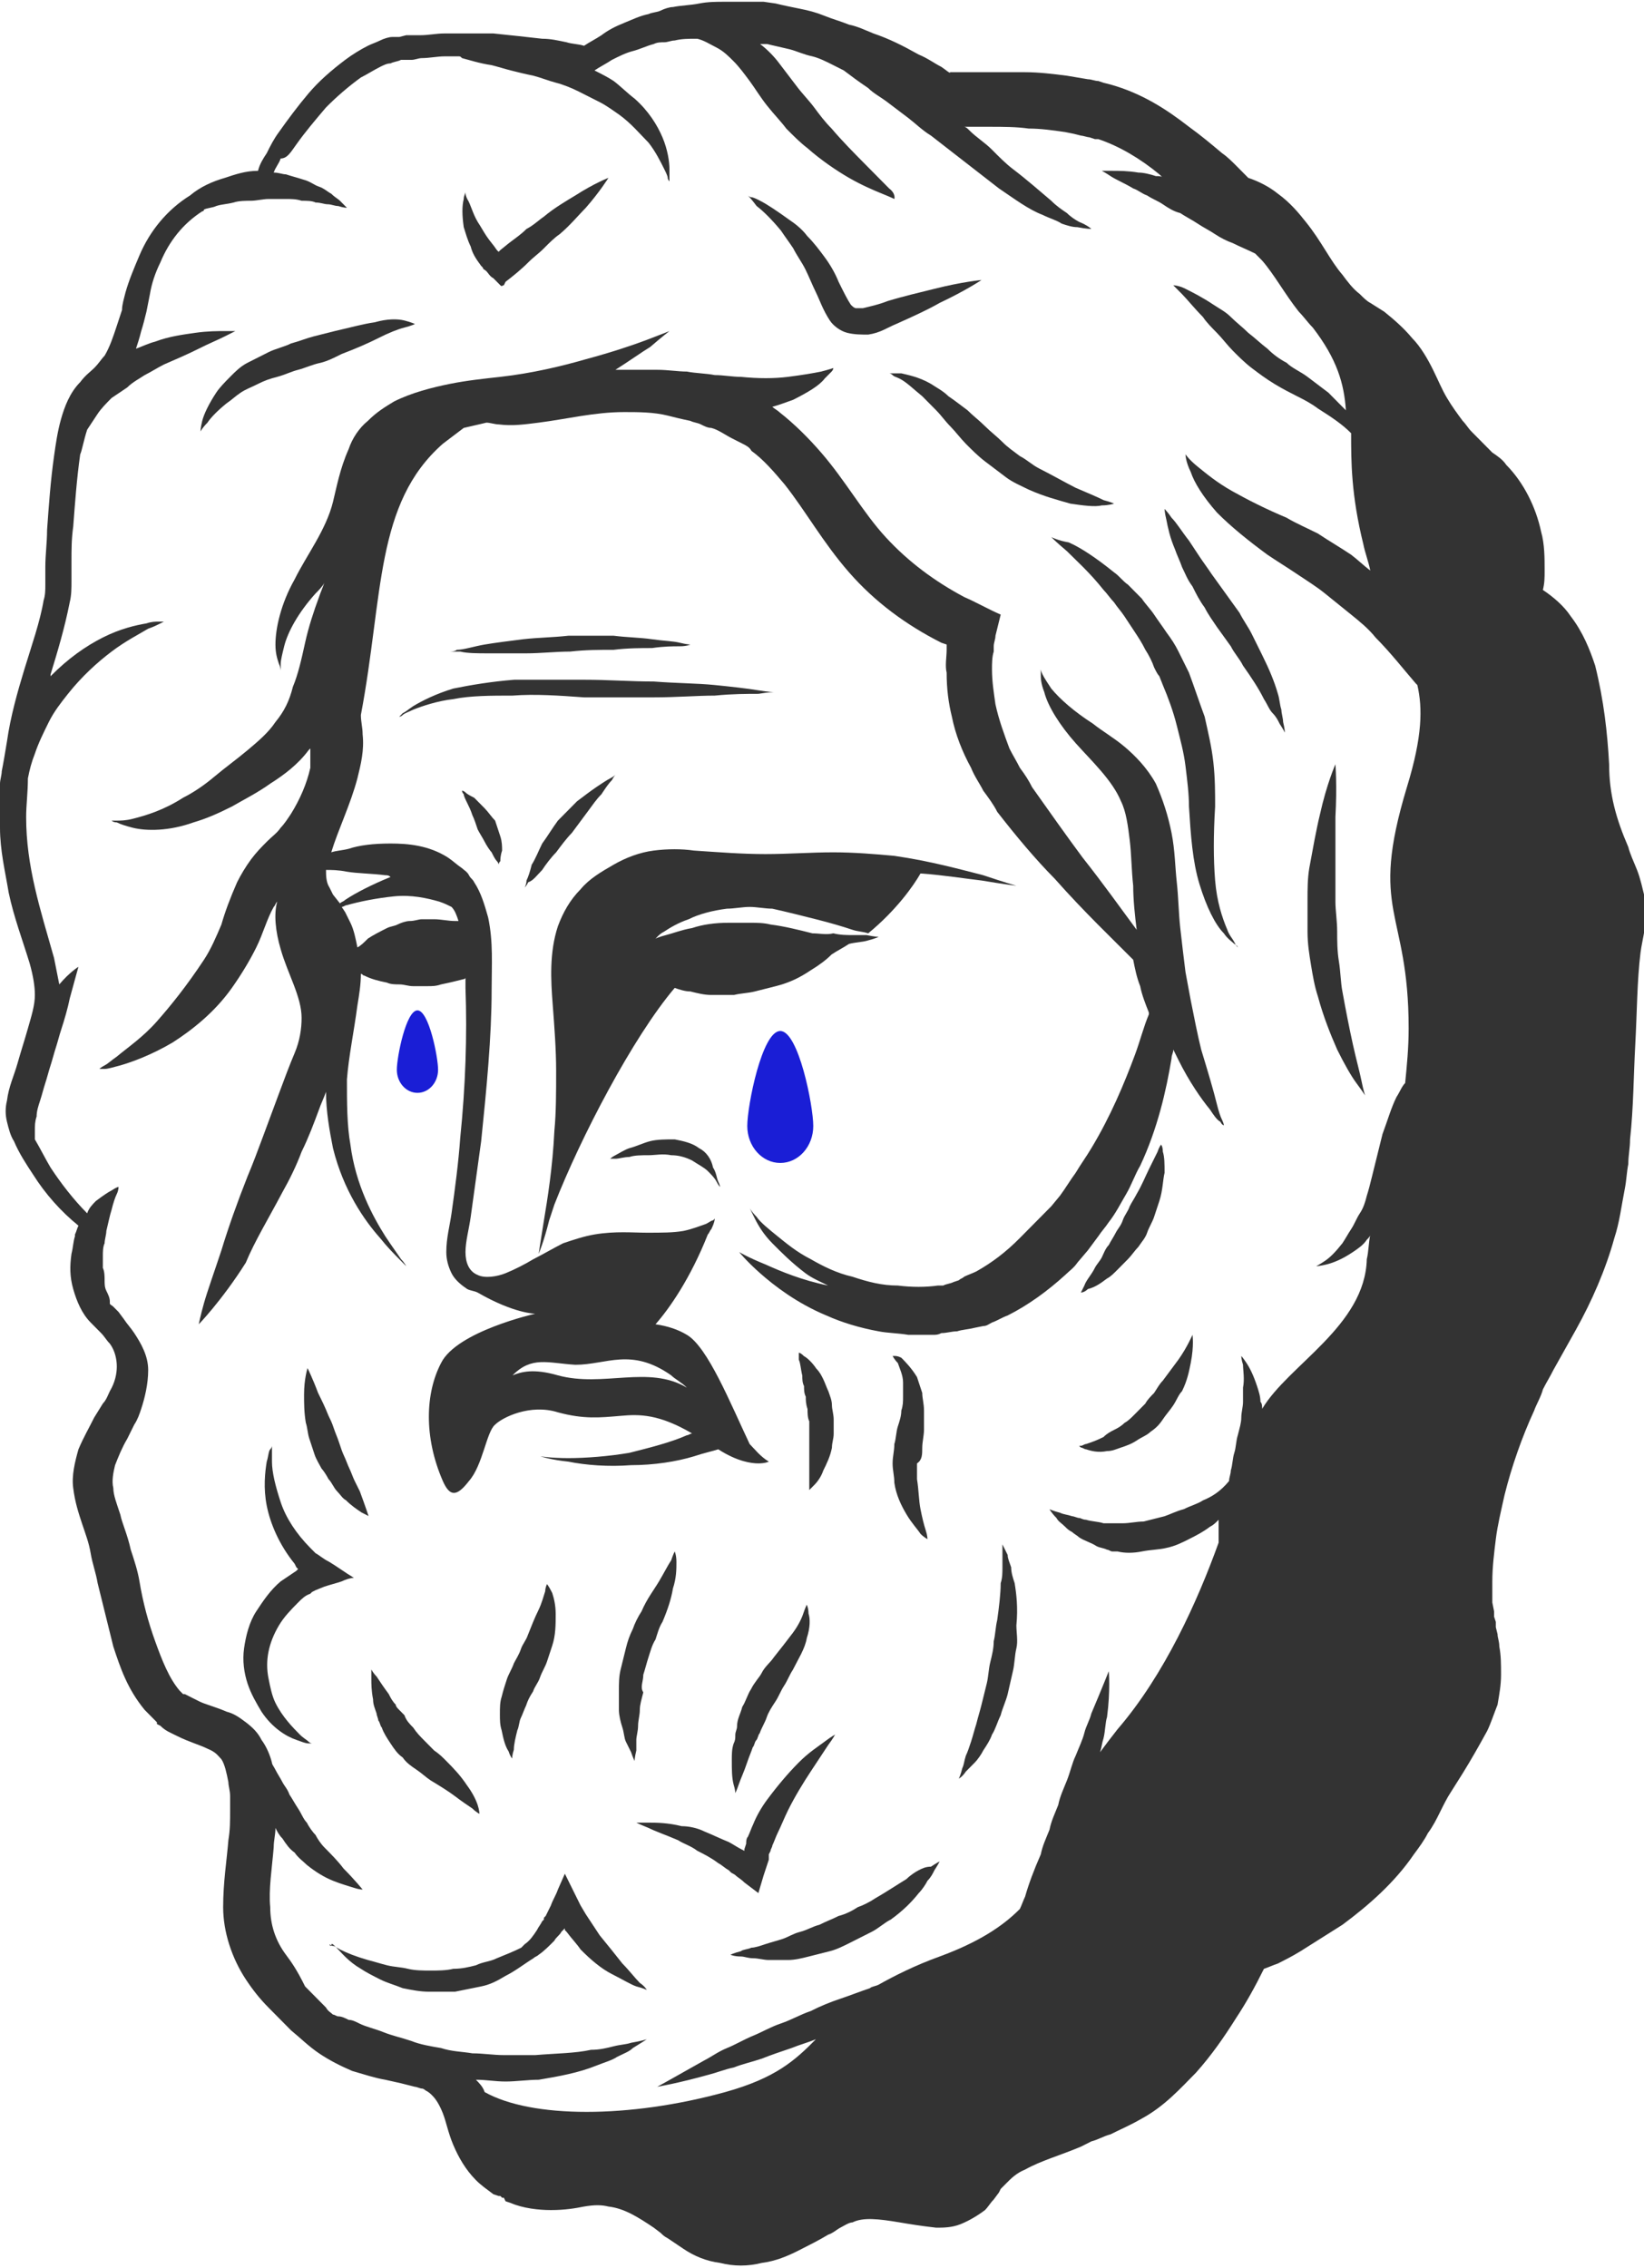 <svg width="319" height="440" viewBox="0 0 319 440" fill="none" xmlns="http://www.w3.org/2000/svg">
<g clip-path="url(#clip0_4226_9078)">
<path d="M317.647 168.758C316.97 167.05 316.294 165.683 315.955 164.317C313.587 158.851 312.234 154.068 312.234 148.261C311.896 142.112 311.219 135.963 309.528 129.13C308.513 126.056 307.16 122.64 304.792 119.565C303.439 117.516 301.409 115.807 299.38 114.441C299.718 113.075 299.718 112.05 299.718 110.683C299.718 108.292 299.718 105.559 299.041 103.168C298.026 98.385 295.659 93.603 292.276 90.186C291.599 89.162 290.584 88.478 289.569 87.795L287.54 85.745C287.201 85.404 286.863 85.062 286.525 84.721L285.51 83.696C284.833 83.012 284.495 82.329 283.819 81.646C282.804 80.279 281.789 78.913 280.774 77.205C279.759 75.497 279.083 73.789 278.068 71.739C277.053 69.689 275.7 67.298 274.008 65.59C272.317 63.54 270.287 61.832 268.596 60.466L265.89 58.758C265.213 58.416 264.537 57.733 263.86 57.05C262.507 56.025 261.492 54.658 260.477 53.292C258.109 50.559 256.418 46.801 253.373 43.044C252.02 41.335 250.329 39.286 247.961 37.578C246.269 36.211 244.24 35.186 242.21 34.503C241.533 33.82 240.857 33.137 240.18 32.453C239.165 31.429 238.151 30.404 237.136 29.721C235.106 28.012 233.076 26.304 230.708 24.596C226.311 21.18 221.575 18.106 215.486 16.398L214.133 16.056L213.118 15.714C212.441 15.714 211.765 15.373 211.088 15.373L209.058 15.031L207.029 14.689C204.322 14.348 201.616 14.006 198.91 14.006C196.204 14.006 193.497 14.006 190.791 14.006C189.438 14.006 188.085 14.006 186.732 14.006C186.055 14.006 185.04 14.006 184.364 14.006C184.364 14.348 183.687 13.665 182.672 12.981C181.319 12.298 179.966 11.273 178.275 10.59C175.23 8.882 172.524 7.516 169.479 6.491C167.788 5.807 166.435 5.124 164.743 4.783C163.052 4.099 161.699 3.758 160.007 3.075C158.316 2.391 156.963 2.05 155.271 1.708C153.58 1.366 151.889 1.025 150.536 0.683L148.168 0.342H147.491H147.153H146.814H145.8H143.432H140.725C139.034 0.342 137.343 0.342 135.651 0.683C133.96 1.025 132.268 1.025 130.577 1.366C129.9 1.366 128.885 1.708 128.209 2.05C127.532 2.391 126.517 2.391 125.841 2.733C124.15 3.075 122.796 3.758 121.105 4.441C119.414 5.124 118.06 5.807 116.707 6.832C115.692 7.516 114.339 8.199 113.324 8.882C112.31 8.54 110.957 8.54 109.942 8.199C108.25 7.857 106.897 7.516 105.206 7.516C102.161 7.174 99.117 6.832 95.734 6.491C94.042 6.491 92.689 6.491 90.998 6.491C89.306 6.491 87.953 6.491 86.262 6.491C84.57 6.491 83.217 6.832 81.526 6.832C80.173 6.832 79.496 6.832 78.82 6.832L77.467 7.174C77.128 7.174 77.128 7.174 76.79 7.174H76.114C75.437 7.174 74.422 7.516 73.746 7.857C73.069 8.199 72.054 8.54 71.377 8.882C70.024 9.565 68.333 10.59 66.98 11.615C64.274 13.665 61.906 15.714 59.876 18.106C57.846 20.497 55.816 23.23 54.125 25.621C53.11 26.988 52.434 28.354 51.757 29.721C51.081 30.745 50.404 31.77 50.066 33.137C47.698 33.137 45.668 33.82 43.638 34.503C41.27 35.186 38.902 36.211 36.873 37.919C32.475 40.652 29.092 44.752 27.063 49.534C26.048 51.925 25.033 54.317 24.356 56.708C24.018 58.075 23.68 59.099 23.68 60.124C23.341 61.149 23.003 62.174 22.665 63.199C21.988 65.248 21.312 67.298 20.297 69.006C19.62 69.689 19.282 70.373 18.267 71.397C17.591 72.081 16.576 72.764 15.561 74.13C13.531 76.18 12.516 78.913 11.84 81.304C11.163 83.696 10.825 86.087 10.487 88.478C9.81 93.261 9.472 98.043 9.134 102.826C9.134 105.217 8.795 107.609 8.795 110V113.416C8.795 114.441 8.795 115.466 8.457 116.491C7.78 120.59 6.089 125.373 4.736 129.814C3.383 134.255 2.03 139.037 1.353 143.82C1.015 145.87 0.677 147.919 0.338 149.627C0.338 150.311 0 151.335 0 152.019C0 155.093 0 157.484 0 159.876C0 160.217 0 160.559 0 160.559C0 165 1.015 169.099 1.691 173.199C2.706 177.981 4.398 182.422 5.751 186.863C6.427 189.255 6.766 191.304 6.766 193.012C6.766 195.062 6.089 197.112 5.413 199.503C4.736 201.894 4.059 203.944 3.383 206.335C2.706 208.727 1.691 210.776 1.353 213.509C1.015 214.876 1.015 216.242 1.353 217.609C1.691 218.975 2.03 220.342 2.706 221.366C3.721 223.758 5.074 225.807 6.427 227.857C8.795 231.615 11.84 235.031 15.223 237.764C14.884 238.447 14.884 238.789 14.546 239.472V239.814C14.208 240.839 14.208 241.863 13.87 243.23C13.531 245.621 13.531 247.671 14.208 250.062C14.884 252.453 15.899 254.845 17.591 256.553L18.605 257.578L19.62 258.602C20.297 259.286 20.635 259.969 21.312 260.652C22.327 262.019 22.665 263.727 22.665 265.093C22.665 266.46 22.327 268.168 21.312 269.876C20.974 270.559 20.635 271.584 19.959 272.267L18.267 275C17.252 277.05 16.238 278.758 15.223 281.149C14.546 283.54 13.87 286.273 14.208 288.665C14.546 291.398 15.223 293.447 15.899 295.497C16.576 297.547 17.252 299.255 17.591 301.304C17.929 303.354 18.605 305.062 18.944 307.112C19.959 311.211 20.974 315.311 21.988 319.41C23.341 323.509 24.695 327.609 28.077 331.708C28.416 332.05 29.092 332.733 29.43 333.075L30.445 334.099V334.441L31.122 334.783C32.137 335.807 33.152 336.149 34.505 336.832C36.535 337.857 38.902 338.54 40.256 339.224C41.947 339.907 42.285 340.59 42.962 341.273C43.638 342.298 43.977 344.006 44.315 345.714C44.315 346.398 44.653 347.422 44.653 348.447V349.814V351.18C44.653 353.23 44.653 354.938 44.315 356.988C43.977 361.087 43.3 365.186 43.3 369.969C43.3 374.752 44.992 379.876 47.698 383.975C49.051 386.025 50.404 387.733 52.095 389.441C53.449 390.807 55.14 392.516 56.493 393.882C58.184 395.248 59.876 396.957 61.906 398.323C63.935 399.689 65.965 400.714 68.333 401.739C70.701 402.422 72.731 403.106 74.76 403.447L77.805 404.13L80.511 404.814C80.849 404.814 81.526 405.155 81.864 405.155C82.203 405.155 82.541 405.497 82.541 405.497C83.217 405.839 83.556 406.18 83.894 406.522C84.57 407.205 85.247 408.23 85.924 409.938C86.6 411.646 86.939 413.696 87.953 416.087C88.968 418.478 90.321 420.87 92.351 422.919C93.366 423.944 94.381 424.627 95.734 425.652L96.749 425.994H97.087L97.425 426.335H97.763L98.102 427.019L99.117 427.36C101.485 428.385 104.529 428.727 106.897 428.727C109.603 428.727 111.633 428.385 113.324 428.044C115.354 427.702 116.707 427.702 118.06 428.044C121.105 428.385 123.811 430.093 126.856 432.143L128.209 433.168C128.547 433.509 128.885 433.851 129.562 434.193C130.577 434.876 131.592 435.559 132.607 436.242C134.636 437.609 137.004 438.634 139.71 438.975C142.417 439.658 145.123 439.658 147.829 438.975C150.536 438.634 152.903 437.609 154.933 436.584C156.963 435.559 158.993 434.534 160.684 433.509C161.699 433.168 162.375 432.484 163.052 432.143C163.729 431.801 164.743 431.118 165.42 431.118C167.45 430.093 170.494 430.435 174.554 431.118C176.583 431.46 178.613 431.801 181.657 432.143C183.011 432.143 184.702 432.143 186.393 431.46C188.085 430.776 189.776 429.752 191.129 428.727C191.806 428.043 192.144 427.36 192.821 426.677L193.836 425.311L194.174 424.627L194.512 424.286C194.85 423.944 194.85 423.944 195.189 423.602C196.204 422.578 197.218 421.553 198.91 420.87C201.954 419.161 205.675 418.137 209.735 416.429C210.411 416.087 211.088 415.745 211.765 415.404C213.118 415.062 214.133 414.379 215.486 414.037C217.515 413.012 219.207 412.329 221.575 410.963C225.972 408.571 229.017 405.155 232.061 402.081C235.106 398.665 237.474 395.248 239.842 391.491C241.872 388.416 243.563 385.342 245.254 381.925C246.269 381.584 246.946 381.242 247.961 380.901C249.314 380.217 250.667 379.534 252.358 378.509C255.065 376.801 257.771 375.093 260.477 373.385C265.551 369.627 270.626 365.186 274.347 359.721C275.362 358.354 276.376 356.988 277.053 355.621C278.068 354.255 278.744 352.888 279.421 351.522C280.098 350.155 280.774 348.789 281.451 347.764L283.819 344.006C285.51 341.273 286.863 338.882 288.555 335.807C289.231 334.441 289.908 332.391 290.584 330.683C290.923 328.634 291.261 326.925 291.261 324.876C291.261 322.826 291.261 321.118 290.923 319.41C290.923 318.385 290.584 317.702 290.584 317.019L290.246 315.652V314.627L289.908 313.603C289.908 313.261 289.908 312.919 289.908 312.578L289.569 310.87C289.569 309.503 289.569 308.137 289.569 306.77C289.569 304.037 289.908 301.304 290.246 298.571C290.584 295.839 291.261 293.106 291.937 290.031C293.291 284.565 295.32 278.758 297.688 273.634C298.026 272.609 299.041 270.901 299.38 269.534C300.056 268.168 300.733 267.143 301.409 265.776L305.807 257.919C308.852 252.453 311.558 246.304 313.249 240.155C314.264 237.081 314.602 234.006 315.279 230.59C315.617 228.882 315.617 227.516 315.955 225.807C315.955 224.099 316.294 222.733 316.294 221.025C316.97 214.876 316.97 208.727 317.309 202.578C317.647 196.429 317.647 190.28 318.323 184.814C318.662 182.081 319.677 179.348 319.338 174.907C318.662 172.174 318.323 170.466 317.647 168.758ZM55.478 379.193C53.449 376.46 52.434 373.385 52.434 369.969C52.095 366.553 52.772 362.453 53.11 358.354C53.11 356.988 53.449 355.963 53.449 354.596C53.787 355.28 54.125 355.963 54.802 356.646C55.478 357.671 56.155 358.696 57.17 359.379C57.846 360.404 58.861 361.087 59.538 361.77C61.229 363.137 62.92 364.162 64.612 364.845C66.303 365.528 67.656 365.87 68.671 366.211C69.686 366.553 70.363 366.553 70.363 366.553C70.363 366.553 69.01 364.845 66.642 362.453C65.627 361.087 64.274 359.721 62.92 358.354C62.244 357.671 61.567 356.646 61.229 355.963C60.553 355.28 59.876 354.255 59.538 353.571C58.861 352.888 58.523 351.863 57.846 350.839C57.17 349.814 56.831 349.13 56.155 348.106C55.816 347.081 55.14 346.398 54.802 345.714C54.463 345.031 53.787 344.006 53.449 343.323C53.11 342.64 52.772 342.298 52.772 341.957C52.434 340.59 51.757 338.882 50.742 337.516C50.066 336.149 49.051 335.124 47.698 334.099C46.345 333.075 45.33 332.391 43.977 332.05C41.609 331.025 39.917 330.683 38.564 330C37.888 329.658 37.211 329.317 36.535 328.975L35.858 328.634H35.52C35.181 328.292 35.181 328.292 34.843 327.95C32.813 325.559 31.46 322.143 30.107 318.385C28.754 314.627 27.739 310.87 27.063 306.77C26.724 304.721 26.048 302.671 25.371 300.621C24.695 297.547 23.68 295.497 23.341 293.789C22.665 291.739 21.988 290.031 21.988 288.665C21.65 287.298 21.988 285.59 22.327 284.224C23.003 282.516 23.68 280.807 24.695 279.099L26.048 276.366C26.724 275.342 27.063 274.317 27.401 273.292C28.077 271.242 28.754 268.509 28.754 265.776C28.754 263.043 27.401 260.652 26.048 258.602C25.371 257.578 24.695 256.894 24.018 255.87L23.003 254.503L21.988 253.478C21.65 253.137 21.312 253.137 21.312 252.795V252.453C21.312 251.77 20.974 251.087 20.635 250.404C20.297 249.721 20.297 249.037 20.297 248.354C20.297 247.671 20.297 246.646 19.959 245.963C19.959 245.28 19.959 244.255 19.959 243.571C19.959 242.888 19.959 241.863 20.297 241.18C20.297 240.497 20.635 239.472 20.635 238.789C20.974 237.422 21.312 235.714 21.65 234.689C21.988 233.323 22.327 232.298 22.665 231.615C23.003 230.932 23.003 230.248 23.003 230.248C23.003 230.248 22.665 230.248 21.65 230.932C20.974 231.273 19.959 231.957 18.605 232.981C17.929 233.665 17.252 234.348 16.914 235.373C14.208 232.64 11.84 229.565 9.81 226.491C8.795 224.783 7.78 222.733 6.766 221.025C6.766 220.342 6.766 220 6.766 219.317C6.766 218.292 6.766 217.609 7.104 216.584C7.104 215.559 7.442 214.534 7.78 213.509C8.119 212.484 8.457 211.118 8.795 210.093C9.134 209.068 9.472 207.702 9.81 206.677C10.149 205.652 10.487 204.286 10.825 203.261C11.163 202.236 11.502 200.87 11.84 199.845C12.516 197.795 13.193 195.404 13.531 193.696C14.546 189.938 15.223 187.547 15.223 187.547C15.223 187.547 13.531 188.571 11.502 190.963C11.163 189.255 10.825 187.547 10.487 185.839C9.134 181.056 7.78 176.615 6.766 172.174C5.751 167.733 5.074 163.292 5.074 158.509C5.074 156.118 5.413 153.727 5.413 150.994C5.751 149.286 6.089 147.919 6.766 146.211C7.442 144.161 8.457 142.112 9.472 140.062C10.487 138.012 11.84 136.304 13.193 134.596C15.899 131.18 18.944 128.447 21.65 126.398C24.356 124.348 27.063 122.981 28.754 121.957C29.769 121.615 30.445 121.273 31.122 120.932C31.799 120.59 31.799 120.59 31.799 120.59C31.799 120.59 31.46 120.59 30.784 120.59C30.107 120.59 29.43 120.59 28.416 120.932C26.386 121.273 23.341 121.957 19.959 123.665C16.576 125.373 13.193 127.764 9.81 131.18C9.81 131.18 9.81 131.18 9.81 130.839C11.163 126.398 12.516 121.957 13.531 116.832C13.87 115.466 13.87 114.099 13.87 112.733V108.975C13.87 106.584 13.87 104.534 14.208 102.143C14.546 97.702 14.884 92.919 15.561 88.137C15.899 87.453 16.238 85.404 16.914 83.354C17.591 82.329 18.267 81.304 18.944 80.279C19.62 79.255 20.635 78.23 21.65 77.205C22.665 76.522 23.68 75.838 24.695 75.155C25.709 74.13 27.063 73.447 28.077 72.764C29.43 72.081 30.445 71.397 31.799 70.714C34.166 69.689 36.535 68.665 38.564 67.64C40.594 66.615 42.285 65.932 43.638 65.248C44.992 64.565 45.668 64.224 45.668 64.224C45.668 64.224 44.992 64.224 43.638 64.224C42.285 64.224 40.256 64.224 37.888 64.565C35.52 64.907 32.813 65.248 30.107 66.273C28.754 66.615 27.401 67.298 26.386 67.64C26.724 66.615 27.063 65.59 27.401 64.224C27.739 63.199 28.077 61.832 28.416 60.466L29.092 57.05C29.43 55 30.107 52.95 31.122 50.901C32.813 46.801 35.52 43.385 39.241 40.994C39.241 40.994 39.579 40.994 39.579 40.652C40.256 40.311 41.27 40.311 41.947 39.969C42.962 39.627 43.977 39.627 45.33 39.286C46.345 38.944 47.698 38.944 48.713 38.944C49.727 38.944 51.081 38.602 52.095 38.602C53.11 38.602 54.463 38.602 55.478 38.602C56.493 38.602 57.508 38.602 58.523 38.944C59.538 38.944 60.553 38.944 61.229 39.286C62.244 39.286 62.92 39.627 63.597 39.627C64.274 39.627 64.95 39.969 65.627 39.969C66.642 40.311 67.318 40.311 67.318 40.311C67.318 40.311 66.98 39.969 65.965 38.944C65.627 38.602 64.95 38.261 64.274 37.578C63.597 37.236 62.92 36.553 61.906 36.211C60.891 35.87 60.214 35.186 58.861 34.845C57.846 34.503 56.493 34.161 55.478 33.82C54.802 33.82 54.125 33.478 53.11 33.478C53.449 32.453 54.125 31.77 54.463 30.745C55.816 30.745 56.493 29.379 57.508 28.012C59.199 25.621 61.229 23.23 63.259 20.838C65.288 18.789 67.656 16.739 70.024 15.031C71.377 14.348 72.392 13.665 73.746 12.981C74.422 12.64 75.099 12.298 75.775 12.298C76.452 11.957 77.128 11.957 77.805 11.615H78.481H78.82H79.835C80.511 11.615 81.188 11.273 81.864 11.273C83.217 11.273 84.909 10.932 86.262 10.932C87.277 10.932 87.953 10.932 88.968 10.932C89.306 10.932 89.306 10.932 89.645 11.273C90.998 11.615 93.028 12.298 95.395 12.64C96.749 12.981 97.763 13.323 99.117 13.665C100.47 14.006 101.823 14.348 103.514 14.689C104.867 15.031 106.559 15.714 107.912 16.056C109.265 16.398 110.957 17.081 112.31 17.764C113.663 18.447 115.016 19.13 116.369 19.814C117.722 20.497 119.075 21.522 120.09 22.205C122.458 23.913 124.15 25.963 125.841 27.671C127.194 29.379 128.209 31.429 128.885 32.795C129.224 33.478 129.562 34.161 129.562 34.503C129.562 34.845 129.9 35.186 129.9 35.186C129.9 35.186 129.9 34.845 129.9 34.503C129.9 34.161 129.9 33.478 129.9 32.795C129.9 31.429 129.562 29.037 128.547 26.646C127.532 24.255 125.841 21.522 123.135 19.13C121.782 18.106 120.428 16.739 119.075 15.714C118.06 15.031 116.707 14.348 115.354 13.665C116.369 12.981 117.722 12.298 118.737 11.615C120.09 10.932 121.443 10.248 122.796 9.907C124.15 9.565 125.503 8.882 126.856 8.54C127.532 8.199 128.209 8.199 128.885 8.199C129.562 8.199 130.239 7.857 130.915 7.857C132.268 7.516 133.621 7.516 134.975 7.516H135.313C136.666 7.857 137.681 8.54 139.034 9.224C140.387 9.907 141.402 10.932 142.417 11.957C143.432 12.981 144.446 14.348 145.461 15.714C146.476 17.081 147.491 18.789 148.844 20.497C150.197 22.205 151.55 23.571 152.565 24.938C153.918 26.304 155.271 27.671 156.625 28.696C159.331 31.087 162.375 33.137 164.743 34.503C167.111 35.87 169.479 36.894 171.171 37.578C172.862 38.261 173.539 38.602 173.539 38.602C173.539 38.602 173.877 37.578 172.524 36.553C171.509 35.528 169.818 33.82 167.788 31.77C165.758 29.721 163.39 27.329 161.361 24.938C160.007 23.571 158.993 22.205 157.978 20.838C156.963 19.472 155.61 18.106 154.595 16.739C153.58 15.373 152.227 13.665 151.212 12.298C150.197 10.932 148.844 9.565 147.491 8.54H148.844C150.197 8.882 151.889 9.224 153.242 9.565C154.595 9.907 155.948 10.59 157.639 10.932C158.993 11.273 160.346 11.957 161.699 12.64C162.375 12.981 163.052 13.323 163.729 13.665C165.082 14.689 166.435 15.714 168.464 17.081C169.479 18.106 170.832 18.789 172.186 19.814C173.539 20.838 174.892 21.863 176.245 22.888C177.598 23.913 178.951 25.279 180.643 26.304C181.996 27.329 183.687 28.696 185.04 29.721C186.393 30.745 188.085 32.112 189.438 33.137C190.791 34.161 192.482 35.528 193.836 36.553C196.88 38.602 199.586 40.652 202.293 41.677C203.646 42.36 204.999 42.702 206.014 43.385C207.029 43.727 208.043 44.068 209.058 44.068C210.75 44.41 211.765 44.41 211.765 44.41C211.765 44.41 211.088 43.727 209.397 43.044C208.72 42.702 207.705 42.019 207.029 41.335C206.014 40.652 204.999 39.969 203.984 38.944C201.954 37.236 199.248 34.845 196.542 32.795C195.189 31.77 193.836 30.404 192.482 29.037C191.129 27.671 189.438 26.646 188.085 25.279C187.747 24.938 187.408 24.596 187.07 24.596C187.408 24.596 187.747 24.596 188.423 24.596C189.776 24.596 190.791 24.596 192.144 24.596C194.512 24.596 197.218 24.596 199.586 24.938C201.954 24.938 204.322 25.279 206.69 25.621L208.382 25.963L209.735 26.304C210.073 26.304 211.088 26.646 211.426 26.646L212.441 26.988H213.118C217.177 28.354 221.236 30.745 224.958 33.82C225.296 34.161 225.634 34.503 225.972 34.503C225.296 34.161 224.958 34.161 224.281 34.161C223.266 33.82 221.913 33.478 220.898 33.478C218.868 33.137 217.177 33.137 215.824 33.137C214.471 33.137 213.794 33.137 213.794 33.137C213.794 33.137 214.471 33.478 215.486 34.161C216.501 34.845 218.192 35.528 219.883 36.553C220.898 36.894 221.575 37.578 222.59 37.919C223.604 38.602 224.619 38.944 225.634 39.627C226.649 40.311 227.664 40.994 229.017 41.335C230.032 42.019 231.385 42.702 232.4 43.385C233.415 44.068 234.768 44.752 235.783 45.435C236.797 46.118 238.151 46.801 239.165 47.143C240.519 47.826 242.21 48.509 243.563 49.193C243.901 49.534 244.578 50.217 244.916 50.559C247.284 53.292 249.314 57.05 252.02 60.466C253.035 61.491 253.712 62.516 254.726 63.54C259.462 69.689 260.815 74.472 261.154 79.596C260.139 78.571 258.786 77.205 257.771 76.18C256.418 75.155 255.065 74.13 253.712 73.106C252.358 72.081 250.667 71.397 249.652 70.373C248.299 69.689 246.946 68.665 245.931 67.64C244.578 66.615 243.563 65.59 242.21 64.565C241.195 63.54 239.842 62.516 238.827 61.491C237.812 60.466 236.459 59.783 235.444 59.099C233.415 57.733 231.385 56.708 230.032 56.025C228.679 55.342 227.664 55.342 227.664 55.342C227.664 55.342 228.34 56.025 229.355 57.05C230.37 58.075 231.723 59.783 233.415 61.491C234.091 62.516 235.106 63.54 236.121 64.565C237.136 65.59 238.151 66.957 239.165 67.981C240.18 69.006 241.533 70.373 242.887 71.397C244.24 72.422 245.593 73.447 247.284 74.472C248.976 75.497 250.329 76.18 251.682 76.863C253.035 77.547 254.388 78.23 255.741 79.255C258.447 80.963 260.477 82.329 262.169 84.037C262.169 89.503 262.169 95.994 264.537 105.559C264.875 107.267 265.551 108.975 265.89 110.683C264.537 109.658 263.522 108.634 262.169 107.609C260.139 106.242 257.771 104.876 255.741 103.509C253.712 102.484 251.344 101.46 249.652 100.435C245.593 98.727 242.21 97.019 239.165 95.311C236.121 93.603 234.091 91.894 232.4 90.528C230.708 89.162 230.032 88.137 230.032 88.137C230.032 88.137 230.032 89.503 231.047 91.553C231.723 93.603 233.415 96.335 236.121 99.41C238.827 102.143 242.21 104.876 245.931 107.609C247.961 108.975 249.652 110 251.682 111.366C253.712 112.733 255.403 113.758 257.094 115.124C258.786 116.491 260.477 117.857 262.169 119.224C263.86 120.59 265.551 121.957 266.905 123.665C269.949 126.739 272.317 129.814 274.685 132.547L275.023 132.888C276.038 137.329 276.038 142.795 272.994 152.702C265.551 177.298 273.332 176.273 273.332 199.503C273.332 203.261 272.994 206.677 272.655 210.093C271.979 210.776 271.64 211.801 270.964 212.826C269.949 214.876 269.273 217.267 268.258 220C267.919 221.366 267.581 222.733 267.243 224.099C266.905 225.466 266.566 226.832 266.228 228.199C265.89 229.565 265.551 230.932 265.213 231.957C264.875 233.323 264.537 234.348 263.86 235.373C263.183 236.398 262.845 237.422 262.169 238.447C261.492 239.472 261.154 240.155 260.477 241.18C259.124 242.888 258.109 243.913 257.094 244.596C256.08 245.28 255.403 245.621 255.403 245.621C255.403 245.621 256.079 245.621 257.433 245.28C258.786 244.938 260.477 244.255 262.507 242.888C263.522 242.205 264.537 241.522 265.213 240.497C265.551 240.155 265.89 239.814 265.89 239.472C265.551 241.18 265.551 242.888 265.213 244.255C264.875 257.236 249.99 264.752 244.916 273.292C244.916 272.95 244.916 272.267 244.578 271.925C244.578 270.901 244.24 269.876 243.901 268.851C243.225 266.801 242.548 265.435 241.872 264.41C241.195 263.385 240.857 263.043 240.857 263.043C240.857 263.043 240.857 263.727 241.195 264.752C241.195 265.776 241.533 267.484 241.195 269.193C241.195 270.217 241.195 270.901 241.195 271.925C241.195 272.95 240.857 273.975 240.857 275C240.857 276.025 240.519 277.05 240.18 278.416C239.842 279.441 239.842 280.807 239.504 281.832C239.165 282.857 239.165 284.224 238.827 285.248C238.827 285.932 238.489 286.615 238.489 287.298C236.797 289.348 235.106 290.373 233.415 291.056C232.4 291.739 231.047 292.081 229.694 292.764C228.34 293.106 226.987 293.789 225.972 294.13C224.619 294.472 223.266 294.814 221.913 295.155C220.56 295.155 219.207 295.497 217.854 295.497H216.839C216.5 295.497 216.162 295.497 215.824 295.497C215.147 295.497 214.471 295.497 214.133 295.497C213.118 295.155 211.765 295.155 210.75 294.814C210.073 294.814 209.735 294.472 209.397 294.472C209.058 294.472 208.382 294.13 208.043 294.13C207.029 293.789 206.352 293.789 205.675 293.447C204.322 293.106 203.646 292.764 203.646 292.764C203.646 292.764 203.984 293.447 204.999 294.472C205.337 295.155 206.014 295.497 206.69 296.18C207.029 296.522 207.367 296.863 208.043 297.205C208.382 297.547 209.058 297.888 209.397 298.23C210.411 298.913 211.765 299.255 212.779 299.938C213.456 300.28 214.133 300.28 214.809 300.621C215.147 300.621 215.486 300.963 215.824 300.963C216.162 300.963 216.5 300.963 216.839 300.963C218.192 301.304 219.883 301.304 221.575 300.963C223.266 300.621 224.958 300.621 226.311 300.28C228.002 299.938 229.355 299.255 230.708 298.571C232.061 297.888 233.415 297.205 234.768 296.18C235.444 295.839 235.783 295.497 236.459 294.814C236.459 295.497 236.459 296.522 236.459 297.205C236.459 297.888 236.459 298.571 236.459 299.255C232.4 310.528 225.972 324.876 216.839 335.466C215.486 337.174 214.471 338.54 213.456 339.907C213.794 338.882 213.794 338.199 214.133 337.174C214.471 335.807 214.471 334.099 214.809 333.075C215.486 327.95 215.147 324.193 215.147 324.193C215.147 324.193 213.794 327.609 211.765 332.391C211.426 333.758 210.75 334.783 210.411 336.149C210.073 337.516 209.397 338.882 208.72 340.59C208.043 341.957 207.705 343.665 207.029 345.373C206.352 347.081 205.675 348.447 205.337 350.155C204.661 351.863 203.984 353.23 203.646 354.938C202.969 356.646 202.293 358.012 201.954 359.721C200.601 362.795 199.586 365.528 198.91 367.919C198.572 368.602 198.233 369.627 197.895 370.311C194.512 373.727 189.776 376.801 182.334 379.534C177.598 381.242 173.539 383.292 170.494 385C169.818 385.342 169.141 385.342 168.803 385.683C166.773 386.366 165.082 387.05 163.052 387.733C161.022 388.416 159.331 389.099 157.301 390.124C155.271 390.807 153.58 391.832 151.55 392.516C149.521 393.199 147.829 394.224 146.138 394.907C144.446 395.59 142.755 396.615 141.064 397.298C139.372 397.981 138.019 399.006 136.666 399.689C131.253 402.764 127.532 404.814 127.532 404.814C127.532 404.814 131.592 404.13 137.681 402.422C139.034 402.081 140.725 401.398 142.417 401.056C144.108 400.373 145.8 400.031 147.829 399.348C149.521 398.665 151.55 397.981 153.58 397.298C155.271 396.615 156.625 396.273 158.316 395.59C154.257 399.689 150.536 403.106 140.725 405.839C122.12 410.963 103.176 410.963 94.042 405.839C93.704 404.814 93.028 404.13 92.351 403.447C94.381 403.447 96.072 403.789 98.102 403.789C100.131 403.789 102.499 403.447 104.529 403.447C108.589 402.764 112.31 402.081 115.692 400.714C117.384 400.031 118.737 399.689 119.752 399.006C121.105 398.323 122.12 397.981 122.796 397.298C124.488 396.273 125.503 395.59 125.503 395.59C125.503 395.59 124.488 395.932 122.458 396.273C121.443 396.615 120.428 396.615 119.075 396.957C117.722 397.298 116.369 397.64 114.678 397.64C111.633 398.323 107.912 398.323 103.853 398.665C101.823 398.665 99.793 398.665 97.763 398.665C95.734 398.665 93.704 398.323 91.674 398.323C89.645 397.981 87.615 397.981 85.585 397.298C83.556 396.957 81.526 396.615 79.835 395.932C77.805 395.248 76.114 394.907 74.422 394.224C72.731 393.54 71.039 393.199 69.686 392.516C69.01 392.174 68.333 391.832 67.656 391.832C66.98 391.491 66.303 391.149 65.627 391.149C65.288 391.149 64.95 390.807 64.612 390.807C64.274 390.466 63.597 390.124 63.259 389.441C61.906 388.075 60.553 386.708 59.199 385.342C57.508 381.925 56.493 380.559 55.478 379.193Z" fill="#333333"/>
<path d="M135.651 222.733C134.298 221.708 132.607 221.366 130.915 221.025C129.224 221.025 127.533 221.025 126.179 221.366C124.826 221.708 123.473 222.391 122.12 222.733C121.105 223.075 120.09 223.758 119.414 224.099C118.737 224.441 118.399 224.783 118.399 224.783C118.399 224.783 118.737 224.783 119.414 224.783C120.09 224.783 121.105 224.441 122.12 224.441C123.135 224.099 124.488 224.099 125.841 224.099C127.194 224.099 128.547 223.758 130.239 224.099C131.592 224.099 132.945 224.441 134.298 225.124C135.313 225.807 136.666 226.491 137.343 227.174C138.019 227.857 138.696 228.54 139.034 229.224C139.372 229.907 139.711 230.248 139.711 230.248C139.711 230.248 139.711 229.907 139.372 229.224C139.034 228.54 139.034 227.516 138.358 226.491C138.019 224.783 137.004 223.416 135.651 222.733Z" fill="#333333"/>
<path d="M54.802 231.273C56.155 228.882 57.508 226.149 58.523 223.416C59.876 220.683 60.891 217.95 61.906 215.217C62.244 214.192 62.921 212.826 63.259 211.801C63.259 215.559 63.935 219.317 64.612 222.733C66.642 230.932 70.701 236.739 73.746 240.155C75.099 241.863 76.452 243.23 77.467 244.255C78.482 245.279 78.82 245.621 78.82 245.621C78.82 245.621 78.482 244.938 77.805 244.255C77.129 243.23 76.114 241.863 74.76 239.814C72.392 236.056 69.01 229.907 67.995 222.05C67.318 218.292 67.318 213.851 67.318 209.41C67.657 204.969 68.671 200.186 69.348 195.062C69.686 193.012 70.025 190.963 70.025 188.913C70.363 188.913 70.363 189.255 70.701 189.255C72.054 189.938 73.407 190.279 75.099 190.621C75.775 190.963 76.79 190.963 77.467 190.963C78.482 190.963 79.158 191.304 80.173 191.304C81.188 191.304 81.864 191.304 82.879 191.304C83.894 191.304 84.571 191.304 85.585 190.963C87.277 190.621 88.63 190.279 89.983 189.938C89.983 189.938 90.322 189.938 90.322 189.596C90.322 190.279 90.322 190.963 90.322 191.646C90.66 200.869 90.322 210.776 89.307 220.683C88.968 225.466 88.292 230.59 87.615 235.373C87.277 237.764 86.6 240.155 86.6 242.888C86.6 244.255 86.939 245.621 87.615 246.988C88.292 248.354 89.645 249.379 90.66 250.062C91.336 250.404 92.013 250.404 92.689 250.745C99.793 254.845 103.853 254.845 103.853 254.845C103.853 254.845 88.63 258.261 85.585 264.41C82.541 270.217 82.203 278.758 85.924 287.298C87.277 290.373 88.63 290.373 90.998 287.298C93.704 284.224 94.381 277.733 96.072 276.366C97.425 275 102.838 272.267 108.25 273.975C113.325 275.342 116.369 275 120.429 274.658C124.15 274.317 127.871 274.317 134.298 278.074C133.96 278.074 133.622 278.416 133.283 278.416C130.239 279.783 126.179 280.807 122.12 281.832C118.061 282.515 113.663 282.857 110.28 282.857C106.897 282.857 104.868 282.515 104.868 282.515C104.868 282.515 106.897 283.199 110.28 283.54C113.663 284.224 118.061 284.565 122.458 284.223C126.856 284.223 131.254 283.54 134.636 282.515C136.666 281.832 138.358 281.491 139.372 281.149C143.093 283.54 145.8 283.882 147.153 283.882C148.506 283.882 149.183 283.54 149.183 283.54C147.491 282.515 146.476 281.149 145.461 280.124C141.74 272.267 137.343 261.335 133.283 258.944C131.592 257.919 129.562 257.236 127.194 256.894C129.9 253.82 133.96 248.012 137.343 239.472C137.681 239.13 137.681 238.789 138.019 238.447C138.696 237.081 138.696 236.397 138.696 236.397C138.696 236.397 138.696 236.397 138.358 236.739C138.019 236.739 137.681 237.081 137.004 237.422C135.99 237.764 134.298 238.447 132.607 238.789C130.577 239.13 128.547 239.13 125.503 239.13C122.797 239.13 119.414 238.789 115.354 239.472C113.325 239.814 111.295 240.497 109.265 241.18C107.236 242.205 105.544 243.23 103.514 244.255C101.823 245.279 99.793 246.304 98.102 246.988C96.41 247.671 94.043 248.012 92.689 247.329C90.998 246.646 90.322 244.938 90.322 242.888C90.322 240.838 90.998 238.447 91.336 236.056C92.013 231.273 92.689 226.149 93.366 221.366C94.381 211.46 95.396 201.211 95.396 191.988C95.396 187.205 95.734 182.764 94.719 177.981C94.043 175.59 93.366 173.199 92.013 171.149C91.675 170.466 91.336 170.466 90.998 169.783C90.66 169.099 89.983 168.758 89.645 168.416C88.63 167.733 87.954 167.05 86.939 166.366C83.218 163.975 79.158 163.633 75.775 163.633C72.392 163.633 69.686 163.975 67.657 164.658C66.303 165 65.289 165 64.274 165.342C65.627 160.901 67.995 156.118 69.348 150.994C70.025 148.261 70.701 145.528 70.363 142.453C70.363 141.087 70.025 140.062 70.025 138.696C74.422 115.466 72.731 97.702 85.924 86.087C87.277 85.062 88.63 84.037 89.983 83.012C91.336 82.671 93.028 82.329 94.381 81.987C95.057 81.987 96.072 82.329 96.749 82.329C99.455 82.671 101.823 82.329 104.529 81.987C109.942 81.304 115.354 79.938 121.105 79.938C123.811 79.938 126.856 79.938 129.562 80.621C130.915 80.963 132.268 81.304 133.96 81.646C134.636 81.987 135.313 81.987 135.99 82.329C136.666 82.671 137.343 83.012 138.019 83.012C139.372 83.354 140.726 84.379 142.079 85.062C142.755 85.404 143.432 85.745 144.108 86.087C144.785 86.428 145.461 86.77 145.8 87.453C148.168 89.162 150.197 91.553 152.227 93.944C156.286 99.068 159.669 105.217 164.744 111.025C169.818 116.832 175.907 121.273 182.672 124.689L183.687 125.031V126.056C183.687 127.422 183.349 129.13 183.687 130.497C183.687 133.571 184.026 136.304 184.702 139.037C185.379 142.453 186.732 145.87 188.423 148.944C189.1 150.652 190.115 152.019 190.791 153.385C191.806 154.752 192.821 156.118 193.498 157.484C197.219 162.267 200.94 166.708 204.661 170.466C210.412 176.956 215.824 182.081 219.884 186.18C220.222 187.888 220.56 189.596 221.237 191.304C221.575 193.012 222.251 194.72 222.928 196.429V196.77C221.913 199.161 221.237 201.894 220.222 204.627C218.192 210.093 215.486 216.584 211.765 222.733C210.75 224.441 209.735 225.807 208.72 227.515C207.705 228.882 206.691 230.59 205.676 231.956L203.984 234.006L202.969 235.031L201.955 236.056L199.925 238.106C199.248 238.789 198.572 239.472 197.895 240.155C195.189 242.888 192.483 244.938 189.438 246.646C188.762 246.987 187.747 247.329 187.07 247.671C186.732 248.012 186.394 248.012 186.055 248.354L185.04 248.696C184.364 249.037 183.687 249.037 183.011 249.379C182.672 249.379 182.334 249.379 181.996 249.379C179.628 249.72 176.922 249.72 174.215 249.379C171.171 249.379 168.465 248.696 165.42 247.671C162.376 246.987 159.669 245.621 157.301 244.255C154.595 242.888 152.565 241.18 150.874 239.814C149.183 238.447 147.491 237.081 146.815 236.056C145.8 235.031 145.461 234.348 145.461 234.348C145.461 234.348 145.8 235.031 146.476 236.397C147.153 237.764 148.168 239.472 149.859 241.18C151.551 242.888 153.58 244.938 156.286 246.988C157.64 248.012 159.331 248.696 160.684 249.379C155.61 248.354 151.551 246.646 148.506 245.279C145.123 243.913 143.432 242.888 143.432 242.888C143.432 242.888 144.785 244.596 147.491 246.988C150.197 249.379 154.595 252.795 160.346 255.186C163.39 256.553 166.773 257.578 170.494 258.261C172.186 258.602 174.215 258.602 176.245 258.944C177.26 258.944 178.275 258.944 179.29 258.944H180.981C181.658 258.944 181.996 258.944 182.672 258.602C183.687 258.602 184.702 258.261 185.717 258.261C186.732 257.919 187.747 257.919 189.1 257.578L190.791 257.236C191.468 257.236 191.806 256.894 192.483 256.553C193.498 256.211 194.512 255.528 195.527 255.186C199.587 253.137 203.308 250.404 206.691 247.329C207.367 246.646 208.382 245.963 209.058 244.938L211.088 242.547L212.103 241.18L213.118 239.814C213.794 238.789 214.471 238.106 215.148 237.081C216.501 235.373 217.516 233.323 218.53 231.615C219.545 229.907 220.222 227.857 221.237 226.149C224.619 218.975 226.311 211.46 227.326 205.31C227.326 204.627 227.664 204.286 227.664 203.602C228.002 204.286 228.341 204.969 228.679 205.652C230.709 209.751 233.077 213.168 234.768 215.217C235.444 216.242 236.121 217.267 236.798 217.609C237.136 218.292 237.474 218.292 237.474 218.292C237.474 218.292 237.474 217.95 237.136 217.267C236.798 216.584 236.459 215.559 236.121 214.192C235.445 211.46 234.43 208.043 233.077 203.602C232.4 200.869 231.723 197.453 231.047 194.037C230.709 192.329 230.37 190.279 230.032 188.571C229.694 185.838 229.355 183.106 229.017 180.031C228.679 176.956 228.679 174.224 228.341 171.149C228.002 168.074 228.002 165 227.326 161.584C226.649 158.168 225.634 155.093 224.281 152.019C222.59 148.944 220.222 146.553 218.192 144.845C216.162 143.137 213.794 141.77 212.103 140.404C208.382 138.012 205.676 135.621 203.984 133.571C203.308 132.547 202.631 131.522 202.293 130.838C201.955 130.155 201.955 129.814 201.955 129.814C201.955 129.814 201.955 130.155 201.955 130.838C201.955 131.522 201.955 132.547 202.631 134.255C203.308 136.988 205.676 140.745 208.72 144.161C211.765 147.578 215.824 151.335 217.516 155.435C218.53 157.484 218.869 160.217 219.207 162.95C219.545 165.683 219.545 168.758 219.884 171.832C219.884 174.565 220.222 177.64 220.56 180.373C217.516 176.273 214.133 171.491 210.073 166.366C207.029 162.267 203.646 157.484 200.263 152.702C199.587 151.335 198.91 150.311 197.895 148.944C197.219 147.578 196.542 146.553 195.865 145.186C194.851 142.453 193.836 139.72 193.159 136.646C192.821 134.255 192.483 132.205 192.483 129.814C192.483 128.789 192.483 127.422 192.821 126.397V125.373C192.821 124.689 193.159 124.006 193.159 123.323C193.498 121.956 193.836 120.59 194.174 119.224C191.806 118.199 189.438 116.832 187.07 115.807C181.319 112.733 176.245 108.975 171.847 104.193C167.45 99.41 164.067 93.261 159.331 87.795C156.963 85.062 154.257 82.329 151.212 79.938C150.874 79.596 150.197 79.255 149.859 78.913C151.212 78.571 152.904 77.888 153.919 77.547C156.625 76.18 158.993 74.814 160.008 73.447C160.684 72.764 161.022 72.422 161.361 72.081C161.699 71.739 161.699 71.397 161.699 71.397C161.699 71.397 160.684 71.739 159.331 72.081C157.64 72.422 155.61 72.764 152.904 73.106C150.197 73.447 147.153 73.447 143.77 73.106C142.079 73.106 140.387 72.764 138.696 72.764C137.004 72.422 134.975 72.422 133.283 72.081C131.592 72.081 129.562 71.739 127.533 71.739C125.503 71.739 123.811 71.739 122.12 71.739C121.105 71.739 120.429 71.739 119.414 71.739C122.12 70.031 124.488 68.323 126.179 67.298C128.547 65.248 129.9 64.224 129.9 64.224C129.9 64.224 128.209 64.907 125.503 65.932C122.797 66.957 118.737 68.323 113.663 69.689C108.927 71.056 103.176 72.422 97.087 73.106C94.043 73.447 90.66 73.789 87.277 74.472C83.894 75.155 79.835 76.18 76.452 77.888C74.76 78.913 73.069 79.938 71.378 81.646C69.686 83.012 68.333 85.062 67.657 87.112C65.965 90.87 65.289 94.627 64.612 97.36C63.259 102.826 59.538 107.609 57.17 112.391C54.464 117.174 53.449 121.956 53.449 125.031C53.449 126.739 53.787 127.764 54.125 128.789C54.464 129.472 54.464 130.155 54.464 130.155C54.464 130.155 54.464 129.814 54.464 128.789C54.464 128.106 54.802 126.739 55.14 125.373C55.817 122.64 57.846 118.882 61.229 115.124C61.906 114.441 62.582 113.758 62.921 113.074C62.582 114.099 62.244 114.783 61.906 115.807C60.891 118.54 59.876 121.615 59.2 124.689C58.523 127.764 57.846 130.838 56.831 133.23C56.155 135.963 55.14 138.012 53.449 140.062C52.096 142.112 50.066 143.82 48.036 145.528C46.007 147.236 43.639 148.944 41.609 150.652C39.579 152.36 37.55 153.727 35.52 154.752C31.799 157.143 28.416 158.168 25.71 158.851C24.357 159.192 23.342 159.192 22.665 159.192C21.988 159.192 21.65 159.192 21.65 159.192C21.65 159.192 21.988 159.534 22.665 159.534C23.342 159.876 24.357 160.217 25.71 160.559C28.416 161.242 32.813 161.242 37.55 159.534C39.917 158.851 42.285 157.826 44.992 156.46C47.36 155.093 50.066 153.727 52.434 152.019C55.14 150.311 57.846 148.261 59.876 145.528L60.214 145.186C60.214 145.528 60.214 145.528 60.214 145.87C60.214 146.894 60.214 147.919 60.214 148.944C59.538 152.019 58.185 155.093 56.493 157.826C55.817 158.851 55.14 159.876 54.464 160.559C53.787 161.584 52.772 162.267 51.757 163.292C50.742 164.317 49.728 165.342 48.713 166.708C47.698 168.074 46.683 169.783 46.007 171.149C44.653 174.224 43.639 176.956 42.962 179.348C41.947 181.739 40.932 184.13 39.579 186.18C36.196 191.304 33.152 195.062 30.445 198.137C27.739 201.211 24.695 203.261 22.665 204.969C21.65 205.652 20.974 206.335 20.297 206.677C19.62 207.019 19.282 207.36 19.282 207.36C19.282 207.36 19.62 207.36 20.297 207.36C20.974 207.36 21.988 207.019 23.342 206.677C25.71 205.994 29.431 204.627 33.49 202.236C37.211 199.845 41.609 196.429 44.992 191.646C46.683 189.255 48.374 186.522 49.728 183.789C51.081 181.056 51.757 178.323 53.11 175.932C53.449 175.59 53.449 175.248 53.787 174.907C53.11 177.298 53.449 180.714 54.464 184.13C55.817 188.913 58.523 193.354 58.523 197.453C58.523 199.503 58.185 201.894 57.17 204.286C56.155 206.677 55.14 209.41 54.125 212.143C53.11 214.876 52.096 217.609 51.081 220.342C50.066 223.074 49.051 225.807 48.036 228.199C46.007 233.323 44.315 238.106 42.962 242.547C41.609 246.646 40.256 250.404 39.579 252.795C38.903 255.186 38.564 256.894 38.564 256.894C38.564 256.894 39.579 255.869 41.271 253.82C42.962 251.77 45.33 248.696 47.698 244.938C49.389 240.838 52.096 236.397 54.802 231.273ZM133.283 269.192C125.841 264.751 117.046 269.192 108.25 266.801C103.514 265.435 101.146 266.118 99.455 266.801C103.176 263.043 106.221 264.41 111.633 264.751C117.722 264.751 122.458 261.335 130.239 266.801C130.915 267.484 132.268 268.168 133.283 269.192ZM85.247 174.907C86.262 175.248 86.939 175.59 87.615 175.932C88.292 176.615 88.63 177.64 88.968 178.665C88.63 178.665 88.63 178.665 88.292 178.665C86.939 178.665 85.585 178.323 84.232 178.323C83.556 178.323 82.879 178.323 81.864 178.323C81.188 178.323 80.511 178.665 79.496 178.665C78.82 178.665 77.805 179.006 77.129 179.348C76.452 179.689 75.775 179.689 75.099 180.031C73.746 180.714 72.392 181.397 71.378 182.081C70.701 182.764 70.025 183.447 69.348 183.789C69.01 182.081 68.671 180.373 67.995 179.006L66.98 176.956L66.303 175.932C66.642 175.932 66.98 175.59 67.318 175.59C69.686 174.907 73.069 174.224 76.452 173.882C79.835 173.54 82.879 174.224 85.247 174.907ZM67.318 169.099C69.348 169.441 72.054 169.441 74.76 169.783C75.099 169.783 75.437 169.783 75.775 170.124C72.392 171.491 69.01 173.199 66.98 174.565C66.642 174.907 66.303 174.907 65.965 175.248L64.612 173.54L63.935 172.174C63.259 171.149 63.259 169.783 63.259 168.758C64.274 168.758 65.627 168.758 67.318 169.099Z" fill="#333333"/>
<path d="M203.984 104.193C203.984 104.193 204.999 105.217 207.028 106.925C208.72 108.634 211.426 111.025 214.132 114.441C214.809 115.124 215.485 116.149 216.162 116.832C216.839 117.857 217.515 118.54 218.192 119.565C218.868 120.59 219.545 121.615 220.221 122.64C220.898 123.665 221.575 124.689 222.251 126.056C222.928 127.081 223.604 128.447 223.943 129.472C224.281 130.155 224.619 130.839 224.957 131.18L225.634 132.888C226.649 135.28 227.664 138.012 228.34 140.745C229.017 143.478 229.693 145.87 230.032 148.603C230.37 151.335 230.708 154.068 230.708 156.46C231.046 161.925 231.385 167.05 232.738 171.491C234.091 175.932 235.782 179.348 237.474 181.056C238.15 182.081 239.165 182.764 239.504 183.106C240.18 183.447 240.18 183.789 240.18 183.789C240.18 183.789 239.842 183.447 239.504 182.764C239.165 182.081 238.489 181.398 238.15 180.373C237.136 177.981 236.121 174.907 235.782 170.807C235.444 166.708 235.444 161.925 235.782 156.46C235.782 153.727 235.782 150.994 235.444 147.919C235.106 144.845 234.429 142.112 233.753 139.037C232.738 136.304 231.723 133.23 230.708 130.497C230.37 129.814 230.032 129.13 229.693 128.447C229.355 127.764 229.017 127.081 228.678 126.398C228.002 125.031 227.325 124.006 226.311 122.64C225.634 121.615 224.619 120.248 223.943 119.224C223.266 118.199 222.251 117.174 221.575 116.149C220.56 115.124 219.883 114.441 218.868 113.416C217.853 112.733 217.177 111.708 216.162 111.025C212.779 108.292 209.735 106.242 207.367 105.217C205.337 104.876 203.984 104.193 203.984 104.193Z" fill="#333333"/>
<path d="M228.002 106.584C228.341 107.609 229.017 108.975 229.355 110C230.032 111.366 230.37 112.391 231.385 113.758C232.062 115.124 232.738 116.491 233.753 117.857C234.43 119.224 235.445 120.59 236.121 121.615C237.136 122.981 237.813 124.006 238.827 125.373C239.504 126.739 240.519 127.764 241.195 129.13C242.887 131.522 244.24 133.571 245.255 135.621C245.931 136.646 246.27 137.671 246.946 138.354C247.623 139.037 247.961 139.72 248.299 140.404C248.976 141.429 249.314 142.112 249.314 142.112C249.314 142.112 249.314 141.429 248.976 140.062C248.976 139.379 248.638 138.354 248.638 137.671C248.299 136.646 248.299 135.621 247.961 134.596C247.284 132.205 246.27 129.814 244.916 127.081C244.24 125.714 243.563 124.348 242.887 122.981C242.21 121.615 241.195 120.248 240.519 118.882C239.504 117.516 238.827 116.491 237.813 115.124C236.798 113.758 236.121 112.733 235.106 111.366C234.43 110.342 233.415 108.975 232.738 107.95C232.062 106.925 231.385 105.901 230.709 104.876C229.355 103.168 228.341 101.46 227.326 100.435C226.649 99.41 225.973 98.727 225.973 98.727C225.973 98.727 225.973 99.41 226.311 100.776C226.649 102.484 226.987 104.193 228.002 106.584Z" fill="#333333"/>
<path d="M254.388 187.205C254.726 189.255 255.065 191.304 255.741 193.354C256.756 197.112 258.109 200.528 259.462 203.602C260.815 206.335 262.168 208.727 263.183 210.093C264.198 211.46 264.875 212.484 264.875 212.484C264.875 212.484 264.536 211.46 264.198 209.752C263.86 208.043 263.183 205.652 262.507 202.578C261.83 199.503 261.154 196.087 260.477 192.329C260.139 190.621 260.139 188.571 259.801 186.522C259.462 184.472 259.462 182.422 259.462 180.714C259.462 178.665 259.124 176.615 259.124 174.907C259.124 172.857 259.124 171.149 259.124 169.099C259.124 167.05 259.124 165.342 259.124 163.634C259.124 161.925 259.124 160.217 259.124 158.509C259.462 152.36 259.124 148.261 259.124 148.261C259.124 148.261 257.433 152.019 256.079 158.168C255.741 159.534 255.403 161.242 255.065 162.95C254.726 164.658 254.388 166.708 254.05 168.416C253.711 170.466 253.711 172.516 253.711 174.565C253.711 176.615 253.711 178.665 253.711 180.714C253.711 183.106 254.05 185.155 254.388 187.205Z" fill="#333333"/>
<path d="M65.289 377.826C66.303 378.851 67.657 380.559 70.025 381.925C71.04 382.609 72.393 383.292 73.746 383.975C75.099 384.658 76.452 385 78.143 385.683C79.835 386.025 81.526 386.366 83.218 386.366C84.909 386.366 86.6 386.366 88.292 386.366C89.983 386.025 91.675 385.683 93.366 385.342C95.058 385 96.411 384.317 98.102 383.292C100.132 382.267 101.823 380.901 103.515 379.876C103.853 379.534 104.191 379.534 104.529 379.193C105.544 378.509 106.559 377.484 107.574 376.46C107.912 375.776 108.589 375.435 108.927 374.752L109.265 374.41L109.604 374.068V374.41L109.942 374.752C110.957 376.118 111.972 377.143 112.648 378.168C114.678 380.217 116.708 381.925 118.737 382.95C120.767 383.975 122.458 385 123.473 385.342C124.826 385.683 125.503 386.025 125.503 386.025C125.503 386.025 125.165 385.342 124.15 384.658C123.135 383.634 122.12 382.267 120.767 380.901C119.414 379.193 118.061 377.484 116.369 375.435C115.693 374.41 115.016 373.385 114.34 372.36L113.663 371.335L112.648 369.627C111.972 368.261 111.295 366.894 110.618 365.528L109.604 363.478L108.25 366.553C107.912 367.578 107.236 368.602 106.897 369.627C106.559 370.311 106.221 370.994 105.883 371.677L105.544 372.019V372.36L105.206 372.702C104.868 373.385 104.529 373.727 104.191 374.41C103.515 375.435 102.838 376.46 101.823 377.143C101.485 377.484 101.485 377.484 101.147 377.826C99.793 378.509 98.102 379.193 96.411 379.876C95.058 380.559 93.704 380.559 92.351 381.242C90.998 381.584 89.645 381.925 87.954 381.925C86.6 382.267 84.909 382.267 83.556 382.267C82.203 382.267 80.511 382.267 79.158 381.925C77.805 381.584 76.452 381.584 75.099 381.242C73.746 380.901 72.731 380.559 71.378 380.217C69.01 379.534 67.318 378.851 65.965 378.168C65.289 377.826 64.95 377.484 64.612 377.484C64.274 377.484 63.935 377.143 63.935 377.143C63.935 377.143 63.935 377.484 64.274 377.484C64.274 376.801 64.612 377.143 65.289 377.826Z" fill="#333333"/>
<path d="M86.6 341.615C85.924 340.932 85.247 340.248 84.232 339.565C83.556 338.882 82.879 338.199 82.203 337.515C81.526 336.832 80.85 336.149 80.173 335.124C79.496 334.441 78.82 333.758 78.482 332.733C78.143 332.391 77.805 332.05 77.467 331.708C77.128 331.366 76.79 331.025 76.79 330.683C76.114 330 75.775 329.317 75.437 328.633C74.422 327.267 73.746 326.242 73.069 325.217C72.392 324.534 72.054 323.851 72.054 323.851C72.054 323.851 72.054 324.534 72.054 325.559C72.054 326.584 72.054 327.95 72.392 329.658C72.392 330.683 72.731 331.366 73.069 332.391C73.069 332.733 73.407 333.416 73.407 333.758C73.746 334.099 73.746 334.783 74.084 335.124C74.422 336.149 75.099 337.174 75.775 338.199C76.452 339.224 77.128 340.248 78.143 340.932C78.82 341.956 79.835 342.64 80.85 343.323C81.864 344.006 82.541 344.689 83.556 345.373C85.247 346.397 86.939 347.422 88.292 348.447C89.645 349.472 90.66 350.155 91.675 350.838C92.351 351.522 93.028 351.863 93.028 351.863C93.028 351.863 93.028 351.18 92.689 350.155C92.351 349.13 91.675 347.764 90.66 346.397C89.307 344.348 87.954 342.981 86.6 341.615Z" fill="#333333"/>
<path d="M61.229 301.304L60.214 300.279C57.508 297.547 55.478 294.472 54.463 291.397C53.448 288.323 52.772 285.59 52.772 283.54C52.772 282.515 52.772 281.832 52.772 281.149C52.772 280.466 52.772 280.466 52.772 280.466C52.772 280.466 52.772 280.807 52.434 281.149C52.095 281.491 52.095 282.515 51.757 283.54C51.419 285.59 51.08 288.665 51.757 292.081C52.434 295.497 54.125 299.596 57.169 303.354L57.508 304.037L57.846 304.379L57.508 304.72C56.493 305.404 55.478 306.087 54.463 306.77C52.434 308.478 51.08 310.528 49.727 312.578C48.374 314.627 47.698 317.36 47.359 319.752C47.021 322.143 47.359 324.534 48.036 326.584C48.712 328.634 49.727 330.342 50.742 332.05C52.772 335.124 55.478 336.832 57.508 337.516C58.523 337.857 59.199 338.199 59.876 338.199C60.552 338.199 60.552 338.199 60.552 338.199C60.552 338.199 60.214 338.199 59.876 337.857C59.537 337.516 58.861 337.174 58.184 336.491C56.831 335.124 54.801 333.074 53.448 330.342C52.772 328.975 52.434 327.267 52.095 325.559C51.757 323.851 51.757 322.143 52.095 320.435C52.434 318.727 53.11 317.019 54.125 315.311C55.14 313.602 56.493 312.236 57.846 310.87C58.523 310.186 59.199 309.503 60.214 309.161C60.214 309.161 60.214 309.161 60.552 308.82L61.229 308.478L62.92 307.795C63.935 307.453 65.288 307.112 66.303 306.77C66.98 306.429 67.995 306.087 68.671 306.087C66.98 305.062 65.626 304.037 63.935 303.012C62.582 302.329 61.905 301.646 61.229 301.304Z" fill="#333333"/>
<path d="M63.736 286.919C64.412 287.602 64.751 288.627 65.427 289.31C66.104 289.993 66.442 290.676 67.119 291.018C68.134 292.043 69.148 292.726 70.163 293.409C70.84 293.751 71.516 294.092 71.516 294.092C71.516 294.092 70.84 292.043 69.825 289.31C69.487 288.627 69.148 287.943 68.81 287.26C68.472 286.577 68.134 285.552 67.795 284.869C67.457 284.186 67.119 283.161 66.781 282.478C66.442 281.794 66.104 280.769 65.766 279.745C65.427 278.72 65.089 278.037 64.751 277.012C64.412 275.987 64.074 275.304 63.736 274.62C63.059 272.912 62.383 271.546 61.706 270.179C60.691 267.446 59.677 265.397 59.677 265.397C59.677 265.397 59 267.447 59 270.521C59 272.229 59 273.937 59.338 275.987C59.677 277.012 59.677 278.037 60.015 279.061C60.353 280.086 60.691 281.111 61.03 282.136C61.368 283.161 62.044 284.186 62.383 284.869C62.721 285.21 63.398 286.235 63.736 286.919Z" fill="#333333"/>
<path d="M144.447 365.186L147.153 367.236L148.168 363.82L149.183 360.745V360.062V359.721L149.521 359.037C149.521 358.696 149.859 358.354 149.859 358.012C150.197 357.329 150.536 356.304 150.874 355.621C151.551 354.255 152.227 352.547 152.904 351.18C154.257 348.447 155.948 345.714 157.301 343.665C158.654 341.615 160.008 339.565 160.684 338.54C161.699 337.174 162.037 336.491 162.037 336.491C162.037 336.491 161.361 336.832 160.008 337.857C158.654 338.882 156.963 339.907 154.933 341.957C152.904 344.006 150.874 346.397 148.844 349.13C147.829 350.497 146.815 352.205 146.138 353.913C145.8 354.596 145.461 355.621 145.123 356.304C144.785 356.646 144.785 357.329 144.785 357.671L144.447 358.696V359.037L143.77 358.696C143.094 358.354 142.079 357.671 141.402 357.329C139.711 356.646 138.358 355.963 136.666 355.28C135.313 354.596 133.622 354.255 132.268 354.255C129.562 353.571 127.194 353.571 125.841 353.571C124.15 353.571 123.473 353.571 123.473 353.571C123.473 353.571 124.15 353.913 125.841 354.596C127.194 355.28 129.224 355.963 131.592 356.988C132.607 357.671 133.96 358.012 135.313 359.037C136.666 359.721 138.019 360.404 139.372 361.429C140.049 361.77 140.726 362.453 141.402 362.795L141.74 363.137C142.079 363.478 142.417 363.478 142.755 363.82C143.094 364.162 143.77 364.503 144.447 365.186Z" fill="#333333"/>
<path d="M178.275 362.795C177.598 363.137 176.583 363.82 175.907 364.503C174.215 365.528 172.186 366.894 169.818 368.261C168.803 368.944 167.45 369.627 166.435 369.969C165.42 370.652 164.067 371.335 162.714 371.677C161.361 372.36 160.346 372.702 158.993 373.385C157.639 373.727 156.625 374.41 155.272 374.752C153.918 375.093 152.904 375.776 151.889 376.118C150.874 376.46 149.521 376.801 148.506 377.143C147.491 377.484 146.476 377.826 145.8 377.826C145.123 378.168 144.108 378.168 143.77 378.509C142.417 378.851 141.74 379.193 141.74 379.193C141.74 379.193 142.417 379.534 143.77 379.534C144.446 379.534 145.123 379.876 146.138 379.876C147.153 379.876 148.168 380.217 149.182 380.217C150.197 380.217 151.55 380.217 152.904 380.217C154.257 380.217 155.61 379.876 156.963 379.534C158.316 379.192 159.669 378.851 161.022 378.509C162.375 378.168 163.729 377.484 165.082 376.801C166.435 376.118 167.788 375.435 169.141 374.752C170.494 374.068 171.509 373.043 172.862 372.36C175.23 370.652 176.922 368.944 178.275 367.236C178.951 366.553 179.628 365.528 179.966 364.845C180.643 364.161 180.981 363.478 181.319 362.795C181.996 361.77 182.334 361.087 182.334 361.087C182.334 361.087 181.658 361.429 180.643 362.112C179.628 362.112 178.951 362.453 178.275 362.795Z" fill="#333333"/>
<path d="M196.88 307.112C196.542 306.087 196.204 305.062 196.204 304.037C195.865 303.012 195.527 302.329 195.527 301.646C194.85 300.28 194.512 299.596 194.512 299.596C194.512 299.596 194.512 300.28 194.512 301.646C194.512 302.329 194.512 303.012 194.512 304.037C194.512 305.062 194.512 306.087 194.174 307.112C194.174 309.161 193.836 311.894 193.497 314.286C193.159 315.652 193.159 317.019 192.821 318.385C192.821 319.752 192.483 321.118 192.144 322.484C191.806 323.851 191.806 325.217 191.468 326.584C191.129 327.95 190.791 329.317 190.453 330.683C190.115 332.05 189.776 333.075 189.438 334.441C189.1 335.466 188.761 336.832 188.423 337.857C188.085 338.882 187.747 339.907 187.408 340.59C187.07 341.615 187.07 342.298 186.732 342.981C186.393 344.348 186.055 345.031 186.055 345.031C186.055 345.031 186.732 344.689 187.408 343.665C187.747 343.323 188.423 342.64 189.1 341.957C189.776 341.273 190.453 340.248 190.791 339.565C191.468 338.54 192.144 337.516 192.483 336.491C193.159 335.466 193.497 334.099 194.174 332.733C194.512 331.366 195.189 330 195.527 328.634C195.865 327.267 196.204 325.559 196.542 324.193C196.88 322.826 196.88 321.118 197.218 319.752C197.557 318.385 197.218 316.677 197.218 315.311C197.557 311.894 197.218 309.161 196.88 307.112Z" fill="#333333"/>
<path d="M228.679 263.727C227.664 265.093 226.649 266.46 225.634 267.826C224.957 268.509 224.619 269.193 223.943 270.217C223.266 270.901 222.589 271.584 222.251 272.267C221.575 272.95 220.898 273.634 220.221 274.317C219.545 275 218.868 275.683 218.192 276.025C217.515 276.708 216.839 277.05 216.162 277.391C215.486 277.733 214.809 278.075 214.132 278.758C212.779 279.441 211.764 279.783 210.75 280.124C210.411 280.124 210.073 280.466 209.735 280.466C209.396 280.466 209.396 280.466 209.396 280.466C209.396 280.466 209.396 280.466 209.735 280.807C210.073 280.807 210.411 281.149 210.75 281.149C211.764 281.491 213.118 281.832 214.809 281.491C215.824 281.491 216.5 281.149 217.515 280.807C218.53 280.466 219.545 280.124 220.56 279.441C221.575 278.758 222.589 278.416 223.266 277.733C224.281 277.05 224.957 276.366 225.634 275.342C226.311 274.317 226.987 273.634 227.664 272.609C228.34 271.584 228.679 270.559 229.355 269.876C230.37 267.826 230.708 266.118 231.047 264.41C231.723 260.994 231.385 258.944 231.385 258.944C231.385 258.944 230.37 261.335 228.679 263.727Z" fill="#333333"/>
<path d="M145.721 327.69C145.045 328.715 144.706 330.081 144.03 331.106C143.691 332.473 143.015 333.497 143.015 334.864C143.015 335.547 142.677 335.889 142.677 336.572C142.677 337.255 142.677 337.597 142.338 338.28C142 339.305 142 340.33 142 341.355C142 343.404 142 344.771 142.338 346.137C142.677 347.162 142.677 347.845 142.677 347.845C142.677 347.845 143.015 347.162 143.353 346.137C143.691 345.112 144.368 343.746 145.045 341.696C145.383 340.671 145.721 339.988 146.059 338.963C146.398 338.622 146.398 337.938 146.736 337.597C147.074 337.255 147.074 336.572 147.413 336.23C147.751 335.206 148.427 334.181 148.766 333.156C149.104 332.131 149.78 331.106 150.457 330.081C151.134 329.056 151.472 328.032 152.148 327.007C152.825 325.982 153.163 324.957 153.84 323.932C154.855 321.883 156.208 319.833 156.546 317.783C157.223 315.734 157.223 314.025 156.884 313.001C156.884 311.976 156.546 311.293 156.546 311.293C156.546 311.293 156.208 311.976 155.87 313.001C155.531 314.025 154.855 315.392 153.84 316.758C152.825 318.125 151.472 319.833 150.119 321.541C149.442 322.566 148.427 323.249 147.751 324.615C147.413 325.299 146.398 326.324 145.721 327.69Z" fill="#333333"/>
<path d="M155.677 266.845C155.677 267.528 155.677 268.211 156.015 268.894C156.015 269.578 156.015 270.261 156.353 270.944C156.353 271.627 156.353 272.31 156.691 273.335C156.691 274.019 156.691 275.043 157.03 275.727C157.03 276.41 157.03 277.435 157.03 278.118C157.03 278.801 157.03 279.826 157.03 280.509C157.03 282.217 157.03 283.584 157.03 284.609C157.03 285.975 157.03 287 157.03 287.683C157.03 288.366 157.03 289.05 157.03 289.05C157.03 289.05 157.368 288.708 158.045 288.025C158.721 287.341 159.398 286.317 159.736 285.292C160.413 283.925 161.089 282.559 161.427 280.851C161.427 279.826 161.766 279.143 161.766 278.118C161.766 277.093 161.766 276.41 161.766 275.385C161.766 274.36 161.427 273.335 161.427 272.652C161.427 271.627 161.089 270.944 160.751 269.919C160.413 269.236 160.074 268.211 159.736 267.528C159.398 266.845 159.059 266.161 158.383 265.478C157.706 264.453 156.691 263.428 156.015 263.087C155.338 262.404 155 262.404 155 262.404C155 262.404 155 262.745 155 263.77C155.338 264.453 155.338 265.478 155.677 266.845Z" fill="#333333"/>
<path d="M178.951 280.807C178.951 279.783 179.289 278.416 179.289 277.391C179.289 276.025 179.289 275 179.289 273.634C179.289 272.267 178.951 271.242 178.951 270.217C178.613 269.193 178.274 268.168 177.936 267.143C176.921 265.435 175.568 264.068 174.892 263.385C174.215 263.043 173.877 263.043 173.538 263.043C173.2 263.043 173.2 263.043 173.2 263.043C173.2 263.043 173.538 263.727 174.215 264.41C174.553 265.435 175.23 266.801 175.23 268.168C175.23 268.851 175.23 269.876 175.23 270.901C175.23 271.925 175.23 272.609 174.892 273.634C174.892 274.658 174.553 275.683 174.215 276.708C173.877 277.733 173.877 279.099 173.538 280.124C173.538 281.491 173.2 282.516 173.2 283.882C173.2 285.248 173.538 286.273 173.538 287.64C173.877 290.031 174.892 292.081 175.906 293.789C176.921 295.497 177.936 296.522 178.613 297.547C179.289 298.23 179.966 298.571 179.966 298.571C179.966 298.571 179.966 297.888 179.628 296.863C179.289 295.838 178.951 294.472 178.613 292.764C178.274 291.056 178.274 289.006 177.936 286.957C177.936 285.932 177.936 284.907 177.936 283.882C178.951 283.199 178.951 282.174 178.951 280.807Z" fill="#333333"/>
<path d="M124.826 324.876C125.165 323.851 125.503 322.484 125.841 321.46C126.179 320.435 126.518 319.068 127.194 318.043C127.533 317.019 127.871 315.652 128.547 314.627C129.562 312.236 130.239 310.186 130.577 308.137C131.254 306.087 131.254 304.379 131.254 303.012C131.254 301.646 130.915 300.963 130.915 300.963C130.915 300.963 130.577 301.646 130.239 302.671C129.562 303.696 128.886 305.062 127.871 306.77C126.856 308.478 125.503 310.186 124.488 312.578C123.811 313.602 123.135 314.969 122.797 315.994C122.12 317.36 121.782 318.385 121.443 319.752C121.105 321.118 120.767 322.485 120.429 323.851C120.09 325.217 120.09 326.584 120.09 327.95C120.09 329.317 120.09 330.683 120.09 331.708C120.09 332.733 120.429 334.099 120.767 335.124C121.105 336.149 121.105 337.174 121.443 337.857C121.782 338.54 122.12 339.224 122.458 339.907C122.797 340.932 123.135 341.615 123.135 341.615C123.135 341.615 123.135 340.932 123.473 339.565C123.473 338.882 123.473 338.199 123.473 337.516C123.473 336.832 123.811 335.807 123.811 334.783C123.811 333.758 124.15 332.733 124.15 331.708C124.15 330.683 124.488 329.658 124.826 328.292C124.15 327.267 124.826 326.242 124.826 324.876Z" fill="#333333"/>
<path d="M106.134 307.302C106.134 307.302 105.795 307.985 105.795 308.668C105.457 309.693 105.119 311.059 104.442 312.426C103.766 313.792 103.089 315.5 102.413 317.208C102.074 318.233 101.398 318.916 101.059 319.941C100.721 320.966 100.045 321.991 99.706 322.674C99.368 323.699 98.691 324.724 98.353 325.749C98.015 326.774 97.677 327.798 97.338 329.165C97 330.19 97 331.215 97 332.581C97 333.606 97 334.631 97.338 335.656C97.677 337.364 98.015 338.73 98.691 339.755C99.03 340.78 99.368 341.121 99.368 341.121C99.368 341.121 99.368 340.438 99.706 339.413C99.706 338.389 100.045 337.022 100.383 335.656C100.721 334.972 100.721 333.948 101.059 333.264C101.398 332.581 101.736 331.556 102.074 330.873C102.413 329.848 102.751 329.165 103.427 328.14C103.766 327.115 104.442 326.432 104.78 325.407C105.119 324.382 105.795 323.357 106.134 322.333C106.472 321.308 106.81 320.283 107.148 319.258C107.825 317.208 107.825 315.159 107.825 313.109C107.825 311.401 107.487 310.034 107.148 309.01C106.472 307.643 106.134 307.302 106.134 307.302Z" fill="#333333"/>
<path d="M214.809 248.012C215.486 247.671 216.162 246.988 216.839 246.304C217.515 245.621 218.192 244.938 218.868 244.255C219.545 243.571 220.222 242.547 220.898 241.863C221.575 240.839 222.251 240.155 222.59 239.13C222.928 238.106 223.604 237.081 223.943 236.056C224.281 235.031 224.619 234.006 224.958 232.981C225.634 230.932 225.634 228.882 225.972 227.516C225.972 225.807 225.972 224.441 225.634 223.416C225.634 222.391 225.296 222.05 225.296 222.05C225.296 222.05 224.958 222.391 224.619 223.416C224.281 224.099 223.604 225.466 222.928 226.832C222.251 228.199 221.575 229.907 220.56 231.615C220.222 232.298 219.545 233.323 219.207 234.006C218.868 235.031 218.192 235.714 217.854 236.739C217.515 237.764 216.839 238.447 216.501 239.13C216.162 239.814 215.486 240.839 215.147 241.522C214.471 242.205 214.133 243.23 213.794 243.913C213.456 244.596 212.779 245.28 212.441 245.963C211.765 247.329 210.75 248.354 210.411 249.379C210.073 250.062 209.735 250.745 209.735 250.745C209.735 250.745 210.411 250.745 211.088 250.062C212.441 249.721 213.456 249.037 214.809 248.012Z" fill="#333333"/>
<path d="M184.026 76.863C183.011 75.838 181.658 75.155 180.643 74.472C178.275 73.106 176.245 72.764 174.892 72.422C174.215 72.422 173.539 72.422 173.2 72.422C172.862 72.422 172.524 72.422 172.524 72.422C172.524 72.422 172.862 72.422 173.2 72.764C173.539 73.106 173.877 73.106 174.554 73.447C175.907 74.13 177.26 75.497 178.951 76.863C179.628 77.547 180.643 78.571 181.658 79.596C182.672 80.621 183.349 81.646 184.364 82.671C185.379 83.696 186.394 85.062 187.408 86.087C188.423 87.112 189.776 88.478 191.129 89.503C192.483 90.528 193.836 91.553 195.189 92.578C196.542 93.603 198.233 94.286 199.587 94.969C202.631 96.335 205.337 97.019 207.705 97.702C210.073 98.043 212.441 98.385 213.794 98.043C215.147 98.043 216.162 97.702 216.162 97.702C216.162 97.702 215.486 97.36 214.133 97.019C212.78 96.335 211.088 95.652 208.72 94.627C206.69 93.603 204.322 92.236 201.616 90.87C200.263 90.186 199.248 89.162 197.895 88.478C196.542 87.453 195.527 86.77 194.512 85.745C193.497 84.721 192.144 83.696 191.129 82.671C190.115 81.646 188.761 80.621 187.747 79.596C186.393 78.571 185.04 77.547 184.026 76.863Z" fill="#333333"/>
<path d="M91.336 47.826C91.675 49.193 92.351 50.217 93.366 51.584L93.704 51.925C93.704 52.267 94.043 52.267 94.381 52.609C94.719 52.95 95.057 53.634 95.734 53.975L97.087 55.342C97.425 55.683 97.425 55.342 97.764 55.342L98.102 54.658C99.455 53.634 101.147 52.267 102.5 50.901C103.514 49.876 104.529 49.193 105.544 48.168C106.559 47.143 107.574 46.118 108.589 45.435C110.618 43.727 112.31 41.677 113.663 40.311C116.369 37.236 118.061 34.503 118.061 34.503C118.061 34.503 115.354 35.528 111.633 37.919C109.942 38.944 107.574 40.311 105.544 42.019C104.529 42.702 103.514 43.727 102.161 44.41C101.147 45.435 100.132 46.118 98.778 47.143L97.087 48.509L96.749 48.851L96.411 48.509C95.734 47.484 95.057 46.801 94.381 45.776C93.704 44.752 93.366 44.068 92.689 43.044C91.675 41.335 91.336 39.627 90.66 38.602C90.322 37.919 90.322 37.578 90.322 37.236C90.322 36.894 90.322 36.894 90.322 36.894V37.236C90.322 37.578 89.983 37.919 89.983 38.602C89.645 39.969 89.645 41.677 89.983 44.068C90.322 45.093 90.66 46.46 91.336 47.826Z" fill="#333333"/>
<path d="M43.977 78.23C44.991 77.547 45.668 76.863 46.683 76.18C47.698 75.497 48.712 75.155 50.066 74.472C51.419 73.789 52.434 73.447 53.787 73.106C55.14 72.764 56.493 72.081 57.846 71.739C59.199 71.397 60.552 70.714 62.244 70.373C63.597 70.031 64.95 69.348 66.303 68.665C69.009 67.64 71.377 66.615 73.407 65.59C75.437 64.565 77.128 63.882 78.481 63.54C79.835 63.199 80.511 62.857 80.511 62.857C80.511 62.857 79.835 62.516 78.481 62.174C77.128 61.832 75.099 61.832 72.731 62.516C70.363 62.857 67.995 63.54 64.95 64.224C63.597 64.565 62.244 64.907 60.891 65.248C59.538 65.59 57.846 66.273 56.493 66.615C55.14 67.298 53.449 67.64 52.095 68.323C50.742 69.006 49.389 69.689 48.036 70.373C46.683 71.056 45.668 72.081 44.653 73.106C43.638 74.13 42.623 75.155 41.947 76.18C40.594 78.23 39.579 80.279 39.241 81.646C38.902 83.012 38.902 83.696 38.902 83.696C38.902 83.696 39.241 83.012 40.255 81.988C40.932 80.963 42.285 79.596 43.977 78.23Z" fill="#333333"/>
<path d="M151.55 44.752C152.227 45.776 153.242 47.143 153.918 48.168C154.595 49.534 155.61 50.901 156.286 52.267C156.963 53.633 157.639 55.342 158.316 56.708C158.993 58.075 159.669 60.124 161.022 62.174C161.699 63.199 163.052 64.224 164.405 64.565C165.758 64.907 167.111 64.907 168.465 64.907C170.832 64.565 172.186 63.54 173.877 62.857C176.922 61.491 179.966 60.124 182.334 58.758C187.408 56.367 190.453 54.317 190.453 54.317C190.453 54.317 186.732 54.658 181.319 56.025C178.613 56.708 175.568 57.391 172.186 58.416C170.494 59.099 168.803 59.441 167.45 59.783C166.773 59.783 166.435 59.783 166.097 59.783C165.758 59.783 165.42 59.441 165.082 59.099C164.405 58.075 163.729 56.708 162.714 54.658C162.037 52.95 161.022 51.242 160.007 49.876C158.993 48.509 157.978 47.143 156.625 45.776C155.61 44.41 154.257 43.385 153.242 42.702C150.874 40.994 148.844 39.627 147.491 38.944C146.814 38.602 146.138 38.261 145.8 38.261C145.461 38.261 145.123 37.919 145.123 37.919C145.123 37.919 145.8 38.602 146.814 39.969C148.168 40.994 149.859 42.702 151.55 44.752Z" fill="#333333"/>
<path d="M146.476 192.329C147.829 191.988 149.183 191.646 150.536 191.304C153.242 190.621 155.272 189.596 157.301 188.23C158.993 187.205 160.346 186.18 161.361 185.155C162.376 184.472 163.729 183.789 164.744 183.106C166.097 182.764 167.45 182.764 168.465 182.422C169.818 182.081 170.494 181.739 170.494 181.739C170.494 181.739 169.818 181.739 168.126 181.397C167.45 181.397 166.435 181.397 165.42 181.397C164.405 181.397 163.052 181.397 161.699 181.056C160.346 181.397 158.993 181.056 157.64 181.056C154.933 180.373 152.227 179.689 149.521 179.348C148.168 179.006 146.815 179.006 145.461 179.006C144.108 179.006 142.755 179.006 141.402 179.006C138.696 179.006 136.328 179.348 134.298 180.031C132.268 180.373 130.577 181.056 129.224 181.397C127.871 181.739 127.194 182.081 127.194 182.081C127.194 182.081 127.194 182.081 127.532 181.739C127.871 181.398 128.209 181.056 128.886 180.714C129.9 180.031 131.592 179.006 133.622 178.323C135.651 177.298 138.358 176.615 141.064 176.273C142.417 176.273 144.108 175.932 145.461 175.932C146.815 175.932 148.506 176.273 149.859 176.273C152.904 176.957 155.61 177.64 158.316 178.323C161.022 179.006 163.39 179.689 165.42 180.373C166.435 180.714 167.45 180.714 168.465 181.056C173.877 176.615 177.26 171.832 178.613 169.441C183.349 169.783 187.408 170.466 190.453 170.807C194.512 171.491 197.219 171.832 197.219 171.832C197.219 171.832 194.851 171.149 190.791 169.783C186.732 168.758 180.643 167.05 173.539 166.025C169.818 165.683 165.758 165.342 161.699 165.342C157.301 165.342 152.904 165.683 148.506 165.683C144.108 165.683 139.711 165.342 134.636 165C132.268 164.658 129.562 164.658 126.856 165C124.15 165.342 121.443 166.366 119.075 167.733C116.707 169.099 114.339 170.466 112.648 172.516C110.618 174.565 109.265 176.957 108.25 179.689C106.559 184.814 106.897 190.279 107.236 194.72C107.574 199.161 107.912 203.602 107.912 207.702C107.912 211.801 107.912 215.901 107.574 219.317C107.236 226.491 106.221 232.64 105.544 236.739C104.868 240.838 104.529 243.23 104.529 243.23C104.529 243.23 105.544 240.838 106.559 236.739C106.897 235.714 107.236 234.689 107.574 233.665C112.648 220.683 122.797 201.211 130.915 191.646C131.93 191.988 132.945 192.329 133.96 192.329C135.313 192.671 136.666 193.012 138.019 193.012C139.372 193.012 140.725 193.012 142.417 193.012C143.77 192.671 145.123 192.671 146.476 192.329Z" fill="#333333"/>
<path d="M105.206 168.758C105.882 167.733 106.897 166.366 107.912 165.342C108.927 163.975 109.942 162.609 110.956 161.584C111.971 160.217 112.986 158.851 114.001 157.484C115.016 156.118 115.692 155.093 116.707 154.068C117.384 153.043 118.06 152.019 118.737 151.335C119.075 150.652 119.413 150.311 119.413 150.311C119.413 150.311 119.075 150.652 118.399 150.994C117.722 151.335 116.707 152.019 115.692 152.702C114.677 153.385 113.324 154.41 111.971 155.435C110.956 156.46 109.603 157.826 108.25 159.193C107.235 160.559 106.22 162.267 105.206 163.634C104.529 165 103.852 166.708 103.176 167.733C102.838 169.099 102.499 170.124 102.161 170.807C102.161 171.491 101.823 172.174 101.823 172.174C101.823 172.174 102.161 171.832 102.499 171.149C103.514 170.807 104.191 169.783 105.206 168.758Z" fill="#333333"/>
<path d="M94.042 156.801C93.366 156.118 92.689 155.435 92.013 154.752C91.336 154.41 90.659 154.068 90.321 153.727C89.983 153.385 89.644 153.385 89.644 153.385C89.644 153.385 89.644 153.727 89.983 154.068C89.983 154.41 90.321 155.093 90.659 155.776C90.998 156.46 91.336 157.143 91.674 158.168C92.013 158.851 92.351 159.876 92.689 160.901C93.027 161.584 93.704 162.609 94.042 163.292C94.38 163.975 95.057 165 95.395 165.342C95.734 166.025 96.072 166.708 96.41 167.05C96.749 167.391 96.749 167.733 96.749 167.733C96.749 167.733 96.749 167.391 97.087 167.05C97.087 166.708 97.087 166.025 97.425 165C97.425 164.317 97.425 163.292 97.087 162.267C96.749 161.242 96.41 160.217 96.072 159.193C95.395 158.509 94.719 157.484 94.042 156.801Z" fill="#333333"/>
<path d="M113.325 135.279C118.061 135.279 122.458 135.279 126.856 135.279C131.254 135.279 135.313 134.938 138.696 134.938C142.079 134.596 145.123 134.596 147.153 134.596C149.183 134.255 150.197 134.255 150.197 134.255C150.197 134.255 149.183 134.255 147.153 133.913C145.123 133.571 142.079 133.23 138.696 132.888C135.313 132.547 131.254 132.547 126.856 132.205C122.458 132.205 118.061 131.863 113.325 131.863C108.589 131.863 104.191 131.863 99.793 131.863C95.396 132.205 91.336 132.888 87.954 133.571C84.571 134.596 81.865 135.963 80.173 136.988C79.158 137.671 78.82 138.012 78.143 138.354C77.805 138.696 77.467 139.037 77.467 139.037C77.467 139.037 77.805 139.037 78.143 138.696C78.482 138.354 79.496 138.012 80.173 137.671C81.865 136.988 84.909 135.963 87.954 135.621C91.336 134.938 95.396 134.938 99.455 134.938C103.853 134.596 108.589 134.938 113.325 135.279Z" fill="#333333"/>
<path d="M94.719 126.739C97.087 126.739 99.455 126.739 102.161 126.739C104.868 126.739 107.912 126.398 110.618 126.398C113.663 126.056 116.369 126.056 119.075 126.056C121.782 125.714 124.488 125.714 126.518 125.714C128.886 125.373 130.577 125.373 131.93 125.373C133.283 125.373 133.96 125.031 133.96 125.031C133.96 125.031 133.283 125.031 131.93 124.689C130.577 124.348 128.886 124.348 126.518 124.006C124.15 123.665 121.782 123.665 119.075 123.323C116.369 123.323 113.325 123.323 110.28 123.323C107.235 123.665 104.529 123.665 101.485 124.006C98.778 124.348 96.072 124.689 94.043 125.031C92.013 125.373 89.983 126.056 88.63 126.056C88.292 126.398 87.277 126.398 87.277 126.398C87.277 126.398 87.953 126.398 89.306 126.398C90.66 126.739 92.689 126.739 94.719 126.739Z" fill="#333333"/>
<path d="M157.806 218.432C157.806 222.391 154.94 225.6 151.403 225.6C147.867 225.6 145 222.391 145 218.432C145 214.473 147.867 200 151.403 200C154.94 200 157.806 214.473 157.806 218.432Z" fill="#1A1ED6"/>
<path d="M85.004 207.52C85.004 209.994 83.212 212 81.002 212C78.792 212 77 209.994 77 207.52C77 205.046 78.792 196 81.002 196C83.212 196 85.004 205.046 85.004 207.52Z" fill="#1A1ED6"/>
</g>
<defs>
<clipPath id="clip0_4226_9078">
<rect width="319" height="440" fill="white"/>
</clipPath>
</defs>
</svg>
